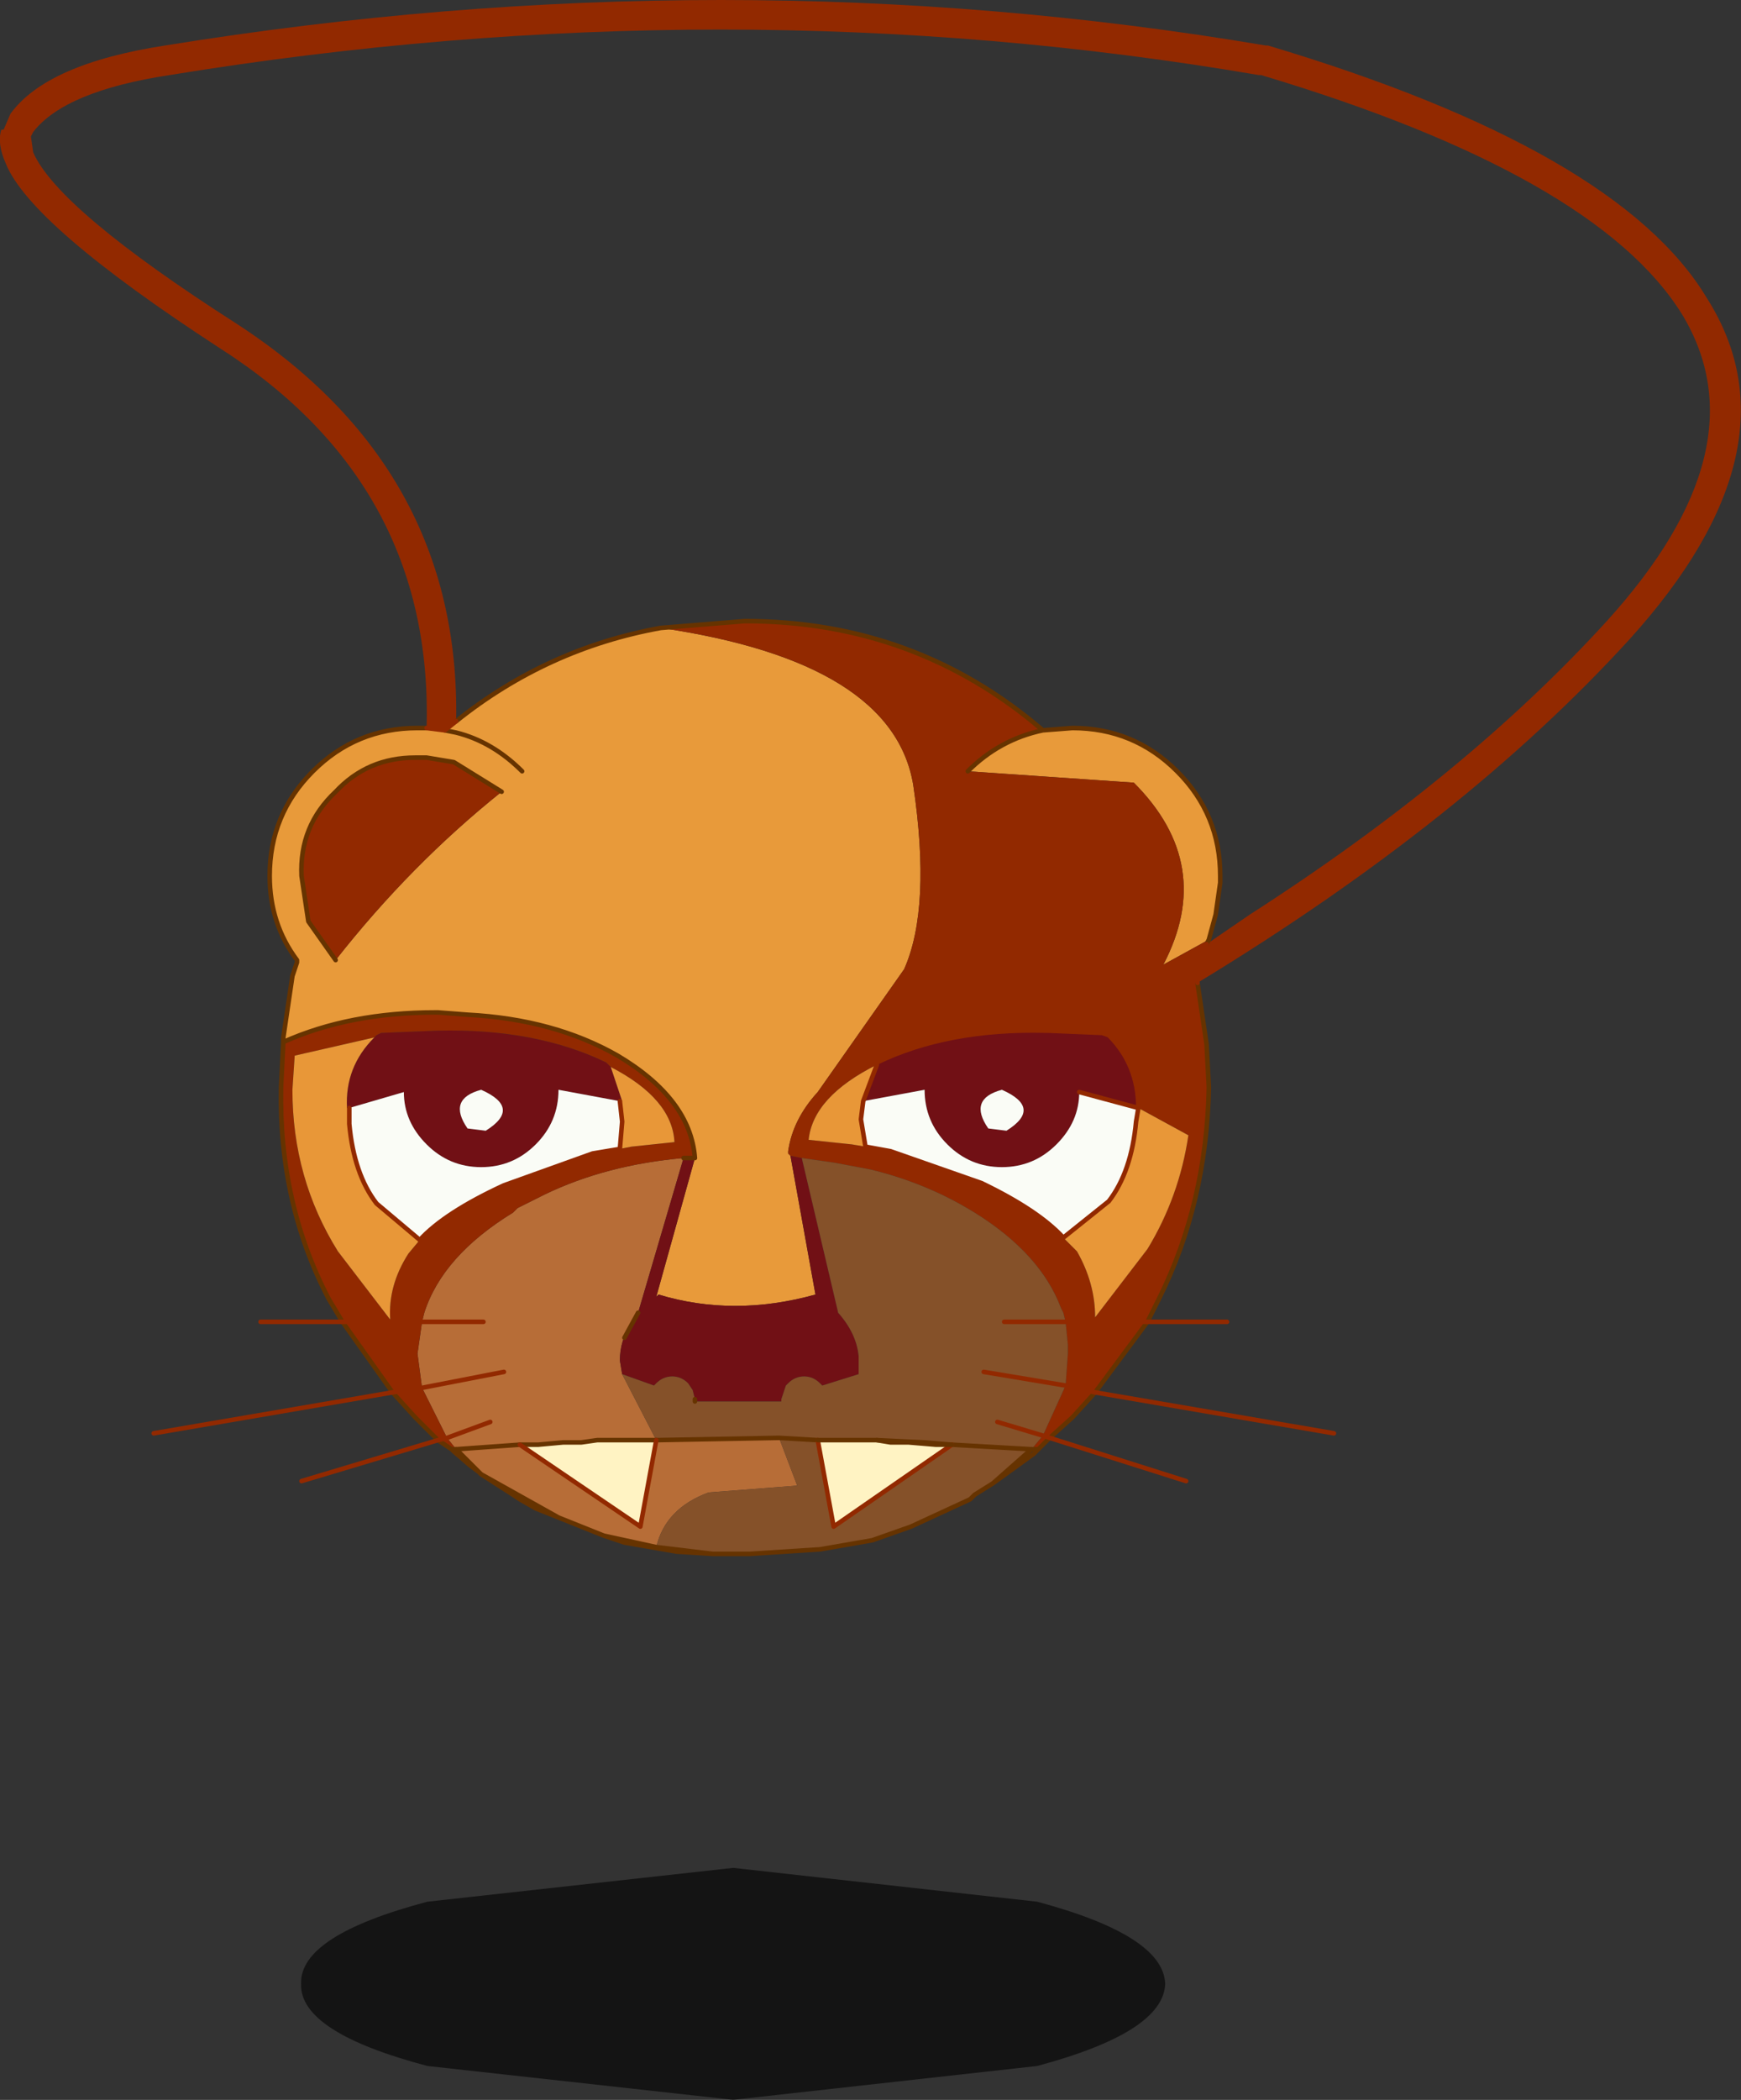 <svg viewBox="0 0 38.281 46.15" xmlns="http://www.w3.org/2000/svg" xmlns:xlink="http://www.w3.org/1999/xlink"><rect x="0" y="0" width="38.281" height="46.15" fill="#333333" stroke="none"/><g transform="translate(-255.82 -182.9)"><use transform="translate(255.8 182.9)" width="38.3" height="34.2" xlink:href="#a"/><use transform="matrix(.751 0 0 1.062 262.44 223.95)" width="25.3" height="4.8" xlink:href="#b"/></g><defs><path d="M25.35 2.4q-.05 1-3.75 1.7l-8.9.7-8.95-.7Q0 3.4.05 2.4 0 1.4 3.75.7L12.7 0l8.9.7q3.7.7 3.75 1.7" fill-opacity=".6" fill-rule="evenodd" transform="translate(-.05)" id="c"/><use width="25.3" height="4.8" xlink:href="#c" id="b"/><g id="a"><path d="m273.15 208.25.05.05-.05-.05" fill="#fc0" fill-rule="evenodd" transform="translate(-255.8 -182.9)"/><path d="M269.85 211.75h.05l-.35.55.3-.55" fill="#f90" fill-rule="evenodd" transform="translate(-255.8 -182.9)"/><path d="m265.2 198.9.4.05.25-.2q2-1.6 4.5-2.05 5.1.75 5.55 3.45.4 2.7-.2 4.05l-1.9 2.7q-.55.6-.65 1.3v.05l.05.05.55 3.05q-1.8.5-3.45 0l-.05.05.85-3.05q-.1-1.3-1.7-2.25-1.4-.8-3.3-.9l-.65-.05h-.05q-1.9 0-3.35.65v-.1l.2-1.35.1-.3V204q-.6-.8-.6-1.85 0-1.35.95-2.3t2.3-.95h.2m13.55.05.65-.05q1.35 0 2.3.95t.95 2.3v.15l-.1.7-.15.55-1 .55q1.15-2.2-.65-4l-3.65-.25q.7-.7 1.65-.9m-11.9 1.35-1.05-.65-.6-.1h-.25q-1.05 0-1.75.75-.8.75-.75 1.85l.15 1 .6.85q1.65-2.1 3.65-3.7m-1.25-1.35.25.05q.8.2 1.45.85-.65-.65-1.45-.85l-.25-.05" fill="#e89a3a" fill-rule="evenodd" transform="translate(-255.8 -182.9)"/><path d="m265.1 211.95.05-.2q.4-1.25 1.95-2.2l.1-.1.6-.3q1.35-.65 3.05-.8l-1 3.4-.3.55.15-.3q-.25.35-.25.8l.05.3.75 1.45 2.7-.05.4 1.05-1.95.15q-.95.35-1.15 1.2l-1.15-.25-1-.4-1.7-.95-.55-.55 1.4-.1-1.4.1-.2-.25.95-.35-.95.35-.55-1.1 1.8-.35-1.8.35-.1-.75.1-.7h1.35-1.35m2.15 2.7 2.65 1.8.35-1.9h-1.3l-.35.05h-.4l-.55.05h-.4" fill="#b76d37" fill-rule="evenodd" transform="translate(-255.8 -182.9)"/><path d="m273.2 208.3.25.05.8 3.4q.4.45.45.95v.4l-.8.25-.05-.05q-.15-.15-.35-.15t-.35.15l-.05.05-.1.3v.05h-1.9v-.05l-.05-.2-.1-.15q-.15-.15-.35-.15t-.35.15l-.05.05-.7-.25-.05-.3q0-.45.25-.8l-.15.3.35-.55h-.05l1-3.4h.25l-.85 3.05.05-.05q1.65.5 3.45 0l-.55-3.05m1.9-2v-.05q1.55-.75 3.7-.7h.05l1.2.05.15.05q.65.65.65 1.6l-1.3-.35q0 .65-.5 1.15t-1.2.5-1.2-.5-.5-1.2l-1.35.25.3-.8m2.45 1.4.4.05q.8-.5-.1-.9-.75.2-.3.85m-13.5-2 .05-.05.1-.05 1.25-.05q2.15-.05 3.7.7l.1.1.25.75h-.05l-1.35-.25q0 .7-.5 1.2t-1.2.5-1.2-.5-.5-1.15l-1.2.35h-.05q-.05-.9.6-1.55m2.05 2 .4.05q.8-.5-.1-.9-.75.2-.3.85" fill="#711015" fill-rule="evenodd" transform="translate(-255.8 -182.9)"/><path d="M265.2 198.9q.15-5.35-4.55-8.35-4.15-2.7-4.7-4.05-.2-.45-.1-.75h.05l.15-.35q.8-1.1 3.4-1.5 12.35-2 24.2 0h.05q7.7 2.3 9.65 5.55 2.1 3.3-1.7 7.5-3.65 4-9.5 7.55l-.05-.15-.05-.25v-.05l.05-.05.25-.35-.25.35-.05.05v.05l.05.25.05.15.2 1.35.05.95q-.05 2.55-1.1 4.65l-.25.5h-1.8 1.8l-1.15 1.55-.65-.15.65.15-.5.55-.5.45-.25.25h-.15l.25-.3.15.05-.15-.05.5-1.1.05-.7v-.2l-.05-.5-.05-.2-.05-.1q-.45-1.2-1.9-2.1-1.05-.65-2.3-.95l-.8-.15-.7-.1-.25-.05-.05-.05v-.05q.1-.7.65-1.3l1.9-2.7q.6-1.35.2-4.05-.45-2.7-5.55-3.45l1.85-.15q3.75 0 6.55 2.4-.95.2-1.65.9l3.65.25q1.8 1.8.65 4l1-.55-.05.1.95-.65q4.75-3.05 7.85-6.45 3.45-3.8 1.65-6.75-1.9-3.05-9.25-5.25h-.05q-11.7-2-23.95 0-2.3.35-3 1.25l-.05.1.05.35q.55 1.25 4.45 3.75 4.95 3.2 4.85 8.75l-.25.2-.4-.05m15.65 8.35q0-.95-.65-1.6l-.15-.05-1.2-.05h-.05q-2.15-.05-3.7.7v.05q-1.4.7-1.5 1.65l.95.1.3.05.55.1 2 .7q1.25.6 1.8 1.2l.3.3q.4.7.4 1.45l1.15-1.5q.7-1.15.9-2.5l-1.1-.6M263.2 204l-.6-.85-.15-1q-.05-1.1.75-1.85.7-.75 1.75-.75h.25l.6.1 1.05.65q-2 1.6-3.65 3.7m-1.15 1.8q1.45-.65 3.35-.65h.05l.65.05q1.9.1 3.3.9 1.6.95 1.7 2.25h-.25q-1.7.15-3.05.8l-.6.3-.1.1q-1.55.95-1.95 2.2l-.05.2h-1.75 1.75l-.1.7.1.75-.65.1.65-.1.55 1.1.2.25h-.1l-.3-.2.2-.05-.2.05-.5-.5-.5-.55-1.1-1.55-.3-.5q-1.1-2.1-1.05-4.65l.05-1m7.2.55-.1-.1q-1.55-.75-3.7-.7l-1.25.05-.1.05-.05.05-1.75.4-.05.75q0 1.95 1 3.55l1.15 1.5q-.05-.75.4-1.45l.25-.3q.55-.6 1.85-1.2l1.95-.7.6-.1.25-.05.95-.1q-.05-.95-1.4-1.65" fill="#922900" fill-rule="evenodd" transform="translate(-255.8 -182.9)"/><path d="m280.85 207.25 1.1.6q-.2 1.35-.9 2.5l-1.15 1.5q0-.75-.4-1.45l-.3-.3 1-.8q.5-.65.6-1.75l.05-.3m-6 .85-.3-.05-.95-.1q.1-.95 1.5-1.65l-.3.8-.05.4.1.6m-10.8-2.4q-.65.65-.6 1.55h.05v.35q.1 1.1.6 1.75l.95.8-.25.3q-.45.7-.4 1.45l-1.15-1.5q-1-1.6-1-3.55l.05-.75 1.75-.4m5.4 1.4h.05l-.25-.75q1.35.7 1.4 1.65l-.95.1-.25.05.05-.6-.05-.45" fill="#e89738" fill-rule="evenodd" transform="translate(-255.8 -182.9)"/><path d="M273.8 214.55h1.3l.3.05h.4l.6.05h.35l-2.6 1.8-.35-1.9m-3.55 0-.35 1.9-2.65-1.8h.4l.55-.05h.4l.35-.05h1.3" fill="#fff3c3" fill-rule="evenodd" transform="translate(-255.8 -182.9)"/><path d="M279.2 210.1q-.55-.6-1.8-1.2l-2-.7-.55-.1-.1-.6.05-.4 1.35-.25q0 .7.5 1.2t1.2.5 1.2-.5.5-1.15l1.3.35-.05.3q-.1 1.1-.6 1.75l-1 .8m-1.65-2.4q-.45-.65.3-.85.9.4.1.9l-.4-.05m-14.05-.45 1.2-.35q0 .65.5 1.15t1.2.5 1.2-.5.5-1.2l1.35.25.05.45-.05.6-.6.1-1.95.7q-1.3.6-1.85 1.2l-.95-.8q-.5-.65-.6-1.75v-.35m2.6.45q-.45-.65.3-.85.9.4.1.9l-.4-.05" fill="#fafcf6" fill-rule="evenodd" transform="translate(-255.8 -182.9)"/><path d="m273.45 208.35.7.1.8.15q1.25.3 2.3.95 1.45.9 1.9 2.1l.05.1.05.2.05.5v.2l-.05.7-.5 1.1-.25.3-1.75-.1-.6-.05-1.05-.05 1.05.05.6.05 1.75.1-.85.75-.4.25-.1.1-1.3.6-.85.3-1.15.2-1.55.1h-.8l-1.25-.15q.2-.85 1.15-1.2l1.95-.15-.4-1.05-2.7.05-.75-1.45.7.25.05-.05q.15-.15.35-.15t.35.15l.1.15.05.2v.05h1.9v-.05l.1-.3.05-.05q.15-.15.35-.15t.35.15l.05.05.8-.25v-.4q-.05-.5-.45-.95l-.8-3.4m.35 6.2-.85-.05.85.05.35 1.9 2.6-1.8h-.35l-.6-.05h-.4l-.3-.05h-1.3m3.95-.4 1 .3-1-.3m-.3-1.1 1.8.3-1.8-.3m1.8-1.1h-1.35 1.35" fill="#855129" fill-rule="evenodd" transform="translate(-255.8 -182.9)"/><path d="m26.35 21.6.2 1.35.05.95q-.05 2.55-1.1 4.65l-.25.5-1.15 1.55-.5.55-.5.45m-8.55-17.8 1.85-.15q3.75 0 6.55 2.4l.65-.05q1.35 0 2.3.95t.95 2.3v.15l-.1.7-.15.55-.05.1m-5.25-3.8q.7-.7 1.65-.9m-11.45.9q-.65-.65-1.45-.85l-.25-.05M6.25 22.9v-.1l.2-1.35.1-.3v-.05q-.6-.8-.6-1.85 0-1.35.95-2.3T9.2 16h.2m-3.15 6.9q1.45-.65 3.35-.65h.05l.65.05q1.9.1 3.3.9 1.6.95 1.7 2.25m-.25 0h.25m-1.25 3.4-.3.55m.7 2.25h-1.3l-.35.05h-.4l-.55.05h-.4m-1.4.1.55.55 1.7.95 1 .4 1.15.25 1.25.15h.8l1.55-.1 1.15-.2.85-.3 1.3-.6.1-.1.4-.25.85-.75h.15l.25-.25M7.55 29.05l1.1 1.55m1 1.05-.5-.5-.5-.55m1 1.05.3.2h.1m2.25 1.5-.5-.2-.35-.2-.15-.1-.7-.45-.05-.05-.2-.15-.4-.35.05.05.35.3m4.1 1.8.45.1.8.05m-2.4-.4.45.15.7.1m.45.1-1.15-.2m9.1-2.05-.1.1-.9.65m-14.3-3.55-.3-.5q-1.1-2.1-1.05-4.65l.05-1m3.8-7.05q2-1.6 4.5-2.05" fill="none" stroke="#630" stroke-linecap="round" stroke-linejoin="round" stroke-width=".1"/><path d="M11.05 17.4 10 16.75l-.6-.1h-.25q-1.05 0-1.75.75-.8.75-.75 1.85l.15 1 .6.85m7.9 9.65v.05m-.85.85 2.7-.05.85.05m1.3 0 1.05.05.6.05 1.75.1m-11.25-.1-1.4.1" fill="none" stroke="#630" stroke-linecap="round" stroke-linejoin="round" stroke-width=".1"/><path d="m23.75 24 1.3.35m-17.35 0v.35q.1 1.1.6 1.75l.95.8m4.4-2 .05-.6-.05-.45" fill="none" stroke="#922900" stroke-linecap="round" stroke-linejoin="round" stroke-width=".1"/><path d="m9.4 16 .4.05.25-.2m16.5 4.9-.25.35-.05.05v.05l.05.25.05.15m-1.1 7.45H27m-3.55 0h1.8M24.1 30.6l5.25.9M19.3 23.4v-.05q1.55-.75 3.7-.7h.05l1.2.05.15.05q.65.65.65 1.6l-.05.3q-.1 1.1-.6 1.75l-1 .8q-.55-.6-1.8-1.2l-2-.7-.55-.1-.1-.6.05-.4m.3-.8-.3.8m-5.35 1.05-.6.1-1.95.7q-1.3.6-1.85 1.2m13.7 4.3-1-.3m-10.5.5 2.65 1.8.35-1.9m-5.15-2.6H5.75m2.9 1.55.65-.1m0-1.45h1.35m-2 1.55-5.25.9m6.45.1-.2.05-3 .9m3.2-.95.95-.35m.3-1.1-1.8.35m13.8 1.1-.15-.05m.5-1.1-1.8-.3m1.8.3.65.15m-1 1 3 .95m-5.15-.8-2.6 1.8-.35-1.9m4.1-2.6h1.35" fill="none" stroke="#922900" stroke-linecap="round" stroke-linejoin="round" stroke-width=".1"/><path d="M18 31.65h1.3l.3.05h.4l.6.05h.35" fill="none" stroke="#630" stroke-linecap="round" stroke-linejoin="round" stroke-width=".1"/></g></defs></svg>